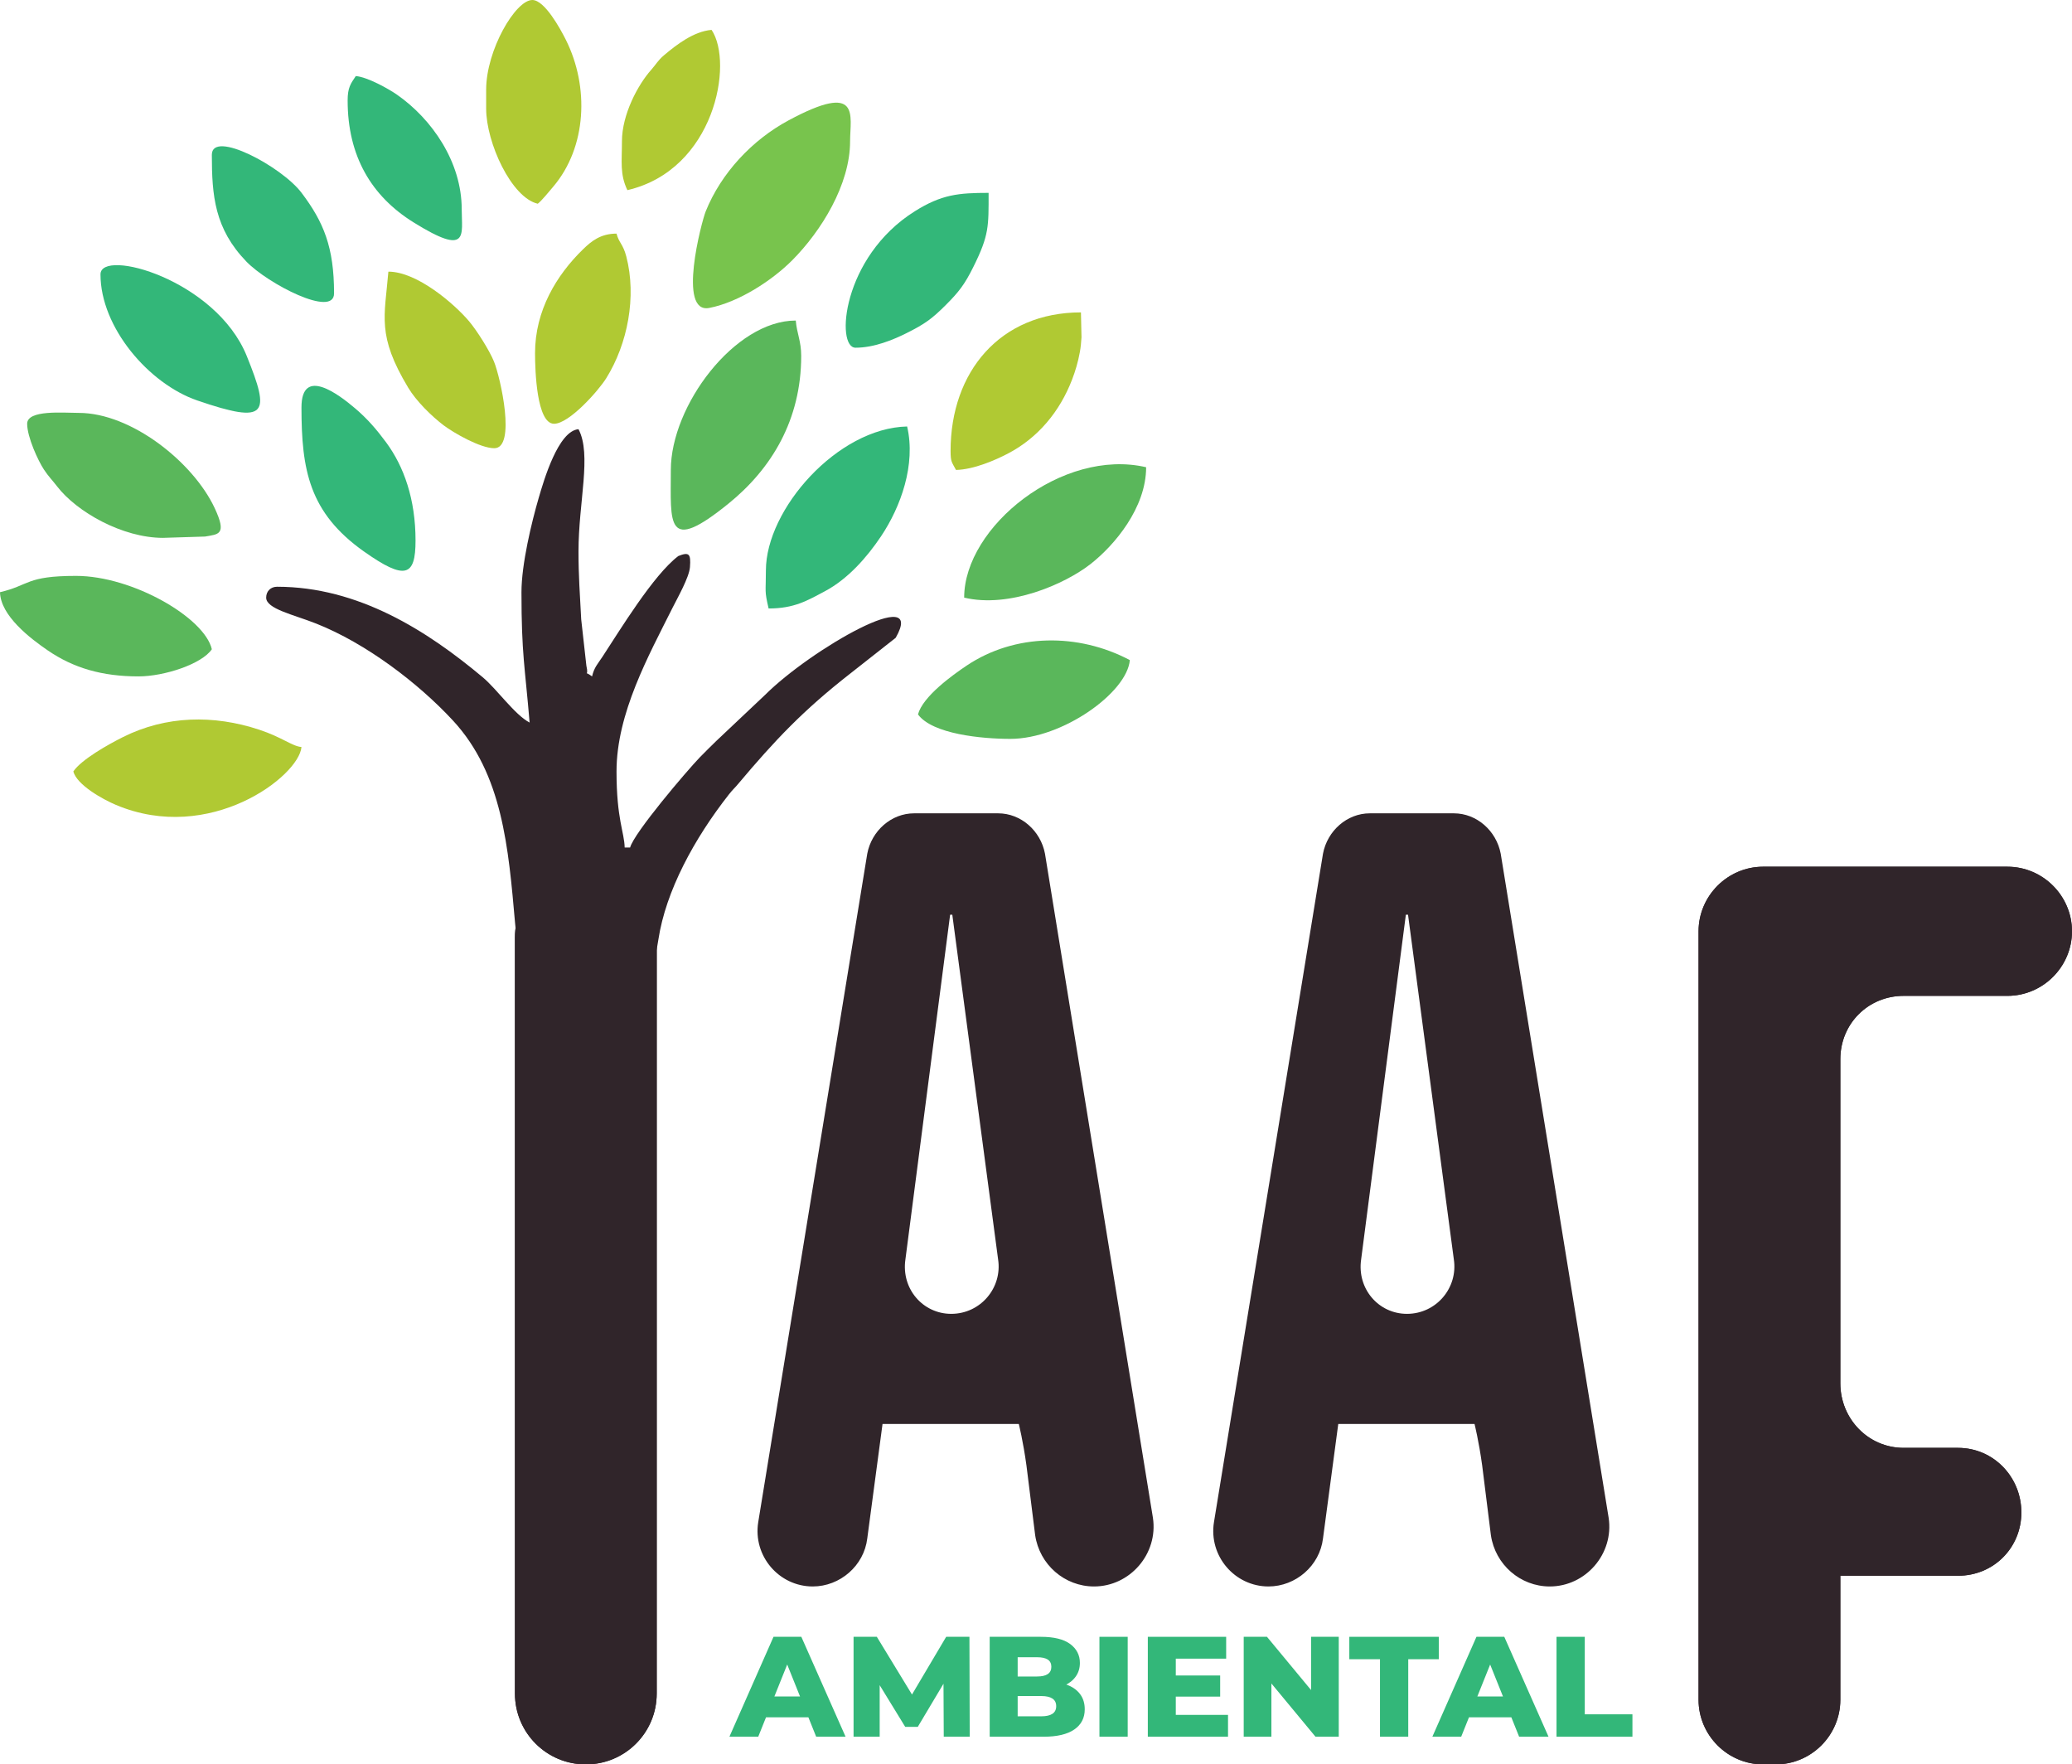 <?xml version="1.0" encoding="UTF-8"?>
<!DOCTYPE svg PUBLIC "-//W3C//DTD SVG 1.1//EN" "http://www.w3.org/Graphics/SVG/1.1/DTD/svg11.dtd">
<!-- Creator: CorelDRAW -->
<svg xmlns="http://www.w3.org/2000/svg" xml:space="preserve" width="169.764mm" height="144.536mm" version="1.1" style="shape-rendering:geometricPrecision; text-rendering:geometricPrecision; image-rendering:optimizeQuality; fill-rule:evenodd; clip-rule:evenodd"
viewBox="0 0 16624.39 14153.85"
 xmlns:xlink="http://www.w3.org/1999/xlink"
 xmlns:xodm="http://www.corel.com/coreldraw/odm/2003">
 <defs>
  <style type="text/css">
   <![CDATA[
    .fil0 {fill:#30252A}
    .fil5 {fill:#33B779}
    .fil6 {fill:#33B779}
    .fil2 {fill:#5AB75B}
    .fil4 {fill:#5AB75B}
    .fil1 {fill:#78C44D}
    .fil7 {fill:#B0C933}
    .fil3 {fill:#B0C933}
    .fil8 {fill:#30252A;fill-rule:nonzero}
    .fil9 {fill:#33B779;fill-rule:nonzero}
   ]]>
  </style>
 </defs>
 <g id="Capa_x0020_1">
  <g id="_1741858766880">
   <path class="fil0" d="M4183.88 4750.43c0,498.78 28.19,599.09 65.37,1045.96 -121.88,-64.5 -259.45,-265.69 -376.87,-364.01 -445.97,-373.39 -997.88,-725.54 -1649.71,-725.54 -50.99,0 -87.13,36.17 -87.13,87.19 0,90.64 218.95,135.96 401.7,208.43 399.1,158.18 817.27,475.73 1096.69,777.34 398.55,430.15 445.43,1021.98 498.78,1626.26 35.34,400.47 151.41,1187.65 176.87,1698.31 27.24,546.93 -16.18,788.7 663.86,272.28 24.47,-18.59 -53.2,-198.53 -31.64,-215.6 141.77,-112.09 139.26,-33.31 58.83,-377.73 -108.5,-464.87 196.6,-689.25 282.01,-1247.54 59.34,-387.97 286.69,-808.04 566.32,-1163.84 30.93,-39.33 41.25,-45.16 71.45,-81.09 300.78,-357.62 525.95,-594.33 900.19,-886.67l365.93 -287.92c251.93,-441.84 -677.27,89.38 -1046.79,456.89l-392.36 370.37c-48.48,48.48 -83.66,80.92 -131.16,130.31 -108.35,112.52 -529.29,607.41 -560.7,724.99l-43.58 0c-2.74,-123.29 -65.37,-226.76 -65.37,-610.16 0,-467.18 258.83,-931.76 450.35,-1314.73 37.88,-75.79 132.42,-241.43 138.84,-324.42 8.34,-108.2 -7.55,-123.1 -93.19,-89.16 -198.99,150.19 -467.51,592.82 -609.28,808.78 -37.28,56.76 -65.83,83.8 -82.87,156.86 -76.42,-55.99 -21.96,16.55 -45.65,-85.09l-41.59 -372.47c-10.2,-199.45 -21.7,-344.46 -21.7,-544.85 0,-397.04 107.43,-777.59 0,-980.58 -162.71,13.53 -277.8,408.84 -319.54,552.09 -55.72,191.29 -138.07,529.56 -138.07,755.36z"/>
   <path class="fil1" d="M6820.58 1133.13c0,-206.73 90.61,-481.67 -494.17,-167.3 -293.06,157.56 -541.52,424.25 -664.42,730.2 -33.78,84.09 -228.37,824.34 28.83,774.24 239.86,-46.73 508.04,-223.7 666.74,-383.72 231.47,-233.4 463.02,-605.03 463.02,-953.41z"/>
   <path class="fil2" d="M5382.38 3769.84c0,430.54 -43.63,680.98 464.52,268.41 344,-279.3 581.45,-670.29 581.45,-1183.64 0,-118.68 -34.98,-179.87 -43.58,-283.28 -490.35,0 -1002.39,683.62 -1002.39,1198.51z"/>
   <path class="fil3" d="M588.36 6188.64c29.12,109.11 237.79,224.37 341.88,268.26 752.95,317.46 1469.06,-230.12 1488.56,-464.38 -74.85,-6.23 -154.23,-78.01 -340.1,-139.3 -364.79,-120.31 -746.33,-113.01 -1091.16,59.08 -119.75,59.76 -335.39,181.08 -399.18,276.34z"/>
   <path class="fil4" d="M217.92 3399.4c0,106.89 88.24,297.43 134.27,366.91 38.52,58.16 65.72,83.12 105.21,134.49 159.12,206.97 526.24,413.82 850.07,413.82l338.16 -10.49c107.83,-19.22 177.71,-13.13 76.28,-229.45 -171.61,-365.99 -667.61,-762.45 -1089.97,-762.45 -121.06,0 -414.02,-27.06 -414.02,87.16z"/>
   <path class="fil5" d="M6145.07 4576.11c0,178.5 -12.89,156.24 21.79,305.08 206.09,0 310.4,-63.46 450.56,-137.8 185.98,-98.65 338.66,-272.91 451.75,-441.68 157.72,-235.34 280.37,-574.29 209.03,-880.52 -559.06,12.46 -1133.14,664.61 -1133.14,1154.92z"/>
   <path class="fil4" d="M7735.81 4794.03c359.83,86.15 806.05,-106.1 1015.35,-270.33 191.1,-149.95 444.64,-450.54 444.64,-775.65 -670.53,-156.22 -1459.99,476.72 -1459.99,1045.97z"/>
   <path class="fil4" d="M-0 4750.44c4.21,188.9 242.79,370.86 382.99,466.85 208.08,142.46 437.48,208.66 728.36,208.66 207.07,0 509,-99.41 588.35,-217.91 -59.14,-253.85 -637.21,-588.36 -1089.55,-588.36 -403.47,0 -370.73,74.97 -610.15,130.75z"/>
   <path class="fil4" d="M7365.37 5731.03c115.86,158.13 511.25,196.12 740.89,196.12 418.27,0 937.16,-371.83 958.8,-631.94 -413.93,-219.02 -921.66,-214.72 -1307.83,43.21 -118.13,78.91 -353.55,249.11 -391.86,392.61z"/>
   <path class="fil3" d="M3900.59 719.1l0 152.54c0,270.87 201.45,713.16 414.02,762.68 28.73,-21.05 92.54,-99.59 124.39,-137.11 268.73,-316.55 290.21,-799.85 101.05,-1177.88 -43.62,-87.14 -169.99,-319.34 -269.01,-319.34 -135.25,0 -370.45,402.7 -370.45,719.1z"/>
   <path class="fil5" d="M6864.17 2789.25c148.96,0 299.74,-62.47 407.1,-115.9 148.79,-74.04 206.9,-116.38 317.64,-227.12 103.61,-103.61 150.13,-163.29 219.81,-303.18 128.35,-257.7 123.21,-327.43 123.21,-595.89 -240.45,0 -377.21,12.34 -592.91,147.98 -584.48,367.55 -635.12,1094.11 -474.85,1094.11z"/>
   <path class="fil5" d="M806.27 2200.89c0,426.43 388.83,878.34 775.65,1011.23 569.89,195.77 585.86,109.7 398.46,-354.89 -248.29,-615.49 -1174.11,-868.54 -1174.11,-656.34z"/>
   <path class="fil6" d="M2418.8 3268.65c0,500.26 61.59,844.33 500.98,1155.13 332.07,234.89 414.24,199.91 414.24,-87.37 0,-331.62 -93.1,-594.7 -236.2,-787.97 -77.03,-104.05 -149.95,-188.95 -249.53,-273.46 -128.23,-108.85 -429.5,-339.85 -429.5,-6.33z"/>
   <path class="fil3" d="M3965.96 3595.51c176.56,0 50.14,-565.6 -2.45,-694.86 -36.3,-89.2 -136.18,-247.77 -199.77,-323.23 -115.47,-137 -415.95,-398.34 -647.63,-398.34 -30.17,362.52 -93.27,510.62 158.89,930.66 64.45,107.37 185.96,227.54 285.51,302.85 76.54,57.89 291.98,182.91 405.44,182.91z"/>
   <path class="fil7" d="M7626.86 3617.3c0,89.94 10.21,89.49 43.58,152.54 143.09,-3.19 316.26,-79.26 414.44,-130.33 244.61,-127.24 418.92,-339.72 516.79,-594.55 26.53,-69.08 47.77,-140.22 62.47,-221.12 7.59,-41.83 9.99,-73.66 13.13,-118.11l-4.45 -199.77c-648.72,0 -1045.96,476.53 -1045.96,1111.34z"/>
   <path class="fil7" d="M4292.83 2832.83c0,139.83 12.93,566.56 152.53,566.56 121.71,0 356.58,-265.42 418.9,-365.59 171.7,-276 244.93,-653.36 160.71,-976.69 -26.21,-100.59 -58.04,-106.83 -78.41,-183.1 -125.94,0 -199.8,58.85 -267.59,124.65 -214.08,207.79 -386.13,492.55 -386.13,834.17z"/>
   <path class="fil6" d="M1699.7 1242.09c0,327.54 22.45,592.55 277.02,856.1 171.44,177.47 703.57,454.14 703.57,255.24 0,-370.15 -83.5,-572.13 -260.87,-806.89 -159.61,-211.26 -719.73,-509.31 -719.73,-304.44z"/>
   <path class="fil6" d="M2789.25 806.26c0,445.76 190.55,766.89 527.11,976.47 449.27,279.77 388.11,100.37 388.11,-104.83 0,-378.37 -238.78,-723.18 -519.59,-918.61 -67.07,-46.67 -236.11,-141.31 -330.26,-149.15 -40.7,60.77 -65.38,91.91 -65.38,196.12z"/>
   <path class="fil7" d="M4990.14 1133.13c0,165.34 -17.88,264.15 43.58,392.24 700.13,-163.12 854.49,-1018.43 675.53,-1285.68 -143.49,11.95 -282.43,119.53 -383.41,204.95 -46.83,39.6 -62.26,71.99 -101.71,116.21 -105.88,118.73 -233.99,357.91 -233.99,572.27z"/>
   <path class="fil8" d="M4700.32 6952.69c314.86,0 568.78,253.92 568.78,568.79l0 6063.6c0,314.85 -253.91,568.78 -568.78,568.78 -314.86,0 -568.78,-253.92 -568.78,-568.78l0 -6063.6c0,-314.86 253.91,-568.79 568.78,-568.79z"/>
   <path id="_1" class="fil8" d="M14146.14 6952.69l1960.26 0c284.39,0 517.99,233.6 517.99,518 0,284.39 -233.6,517.99 -517.99,517.99l-832.85 0c-284.4,0 -507.85,223.45 -507.85,507.84l0 2600.14c0,284.39 223.45,517.99 507.85,517.99l436.74 0c284.39,0 507.84,233.61 507.84,518 0,284.39 -223.45,507.84 -507.84,507.84l-944.59 0 0 995.37c0,284.39 -233.6,517.99 -517.99,517.99l-101.57 0c-284.39,0 -517.99,-233.6 -517.99,-517.99l0 -6165.17c0,-284.4 233.6,-518 517.99,-518z"/>
   <path class="fil8" d="M9250.25 12175.34l-866.01 -5327.26c-34.99,-183.7 -192.44,-323.67 -376.15,-323.67l-673.57 0c-183.7,0 -341.16,139.97 -376.15,323.67l-874.76 5362.25c-43.73,271.18 166.21,516.11 437.38,516.11 218.69,0 411.13,-166.2 437.38,-384.89l122.47 -918.5 1093.45 0c0,0 34.99,139.97 61.23,332.41l69.98 559.85c34.99,236.18 236.19,411.13 472.37,411.13 288.68,0 516.11,-262.42 472.38,-551.1zm-1618.3 -1635.79c-227.44,0 -402.39,-201.19 -367.4,-437.38l358.65 -2764.23 17.5 0 367.4 2764.23c34.99,227.43 -139.97,437.38 -376.15,437.38z"/>
   <path id="_1_0" class="fil8" d="M12906.74 12175.34l-866.01 -5327.26c-34.99,-183.7 -192.44,-323.67 -376.15,-323.67l-673.57 0c-183.7,0 -341.16,139.97 -376.15,323.67l-874.76 5362.25c-43.73,271.18 166.21,516.11 437.38,516.11 218.69,0 411.13,-166.2 437.38,-384.89l122.47 -918.5 1093.45 0c0,0 34.99,139.97 61.23,332.41l69.98 559.85c34.99,236.18 236.19,411.13 472.37,411.13 288.68,0 516.11,-262.42 472.38,-551.1zm-1618.3 -1635.79c-227.44,0 -402.39,-201.19 -367.4,-437.38l358.65 -2764.23 17.5 0 367.4 2764.23c34.99,227.43 -139.97,437.38 -376.15,437.38z"/>
   <path class="fil8" d="M4700.32 6952.69c314.86,0 568.78,253.92 568.78,568.79l0 6063.6c0,314.85 -253.91,568.78 -568.78,568.78 -314.86,0 -568.78,-253.92 -568.78,-568.78l0 -6063.6c0,-314.86 253.91,-568.79 568.78,-568.79z"/>
   <path id="_1_1" class="fil8" d="M14146.14 6952.69l1960.26 0c284.39,0 517.99,233.6 517.99,518 0,284.39 -233.6,517.99 -517.99,517.99l-832.85 0c-284.4,0 -507.85,223.45 -507.85,507.84l0 2600.14c0,284.39 223.45,517.99 507.85,517.99l436.74 0c284.39,0 507.84,233.61 507.84,518 0,284.39 -223.45,507.84 -507.84,507.84l-944.59 0 0 995.37c0,284.39 -233.6,517.99 -517.99,517.99l-101.57 0c-284.39,0 -517.99,-233.6 -517.99,-517.99l0 -6165.17c0,-284.4 233.6,-518 517.99,-518z"/>
   <path class="fil9" d="M5852.35 13931.81l353.79 -801.46 223.26 0 354.93 801.46 -235.86 0 -277.08 -690.4 89.31 0 -277.07 690.4 -231.28 0zm193.49 -155.71l58.39 -167.16 391.58 0 58.38 167.16 -508.36 0z"/>
   <polygon id="_1_2" class="fil9" points="6848.45,13931.81 6848.45,13130.35 7035.08,13130.35 7367.12,13675.34 7268.65,13675.34 7591.53,13130.35 7778.16,13130.35 7780.44,13931.81 7572.06,13931.81 7569.77,13447.5 7605.27,13447.5 7363.68,13852.81 7262.93,13852.81 7014.48,13447.5 7057.99,13447.5 7057.99,13931.81 "/>
   <path id="_2" class="fil9" d="M7940.73 13931.81l0 -801.46 409.89 0c105.34,0 183.95,19.27 235.87,57.82 51.9,38.54 77.85,89.11 77.85,151.71 0,41.22 -10.88,77.28 -32.63,108.2 -21.76,30.92 -52.28,55.34 -91.6,73.28 -39.31,17.93 -86.06,26.9 -140.25,26.9l22.9 -54.96c56.48,0 105.72,8.59 147.7,25.76 41.98,17.17 74.61,41.98 97.89,74.41 23.29,32.44 34.92,71.95 34.92,118.51 0,69.46 -28.05,123.46 -84.15,162.01 -56.1,38.54 -137.97,57.82 -245.59,57.82l-432.8 0zm224.41 -163.72l190.07 0c38.93,0 68.51,-6.68 88.73,-20.04 20.23,-13.37 30.35,-33.78 30.35,-61.26 0,-27.48 -10.12,-47.9 -30.35,-61.25 -20.22,-13.36 -49.81,-20.04 -88.73,-20.04l-206.09 0 0 -156.86 171.73 0c38.17,0 66.8,-6.48 85.87,-19.46 19.09,-12.99 28.62,-32.44 28.62,-58.39 0,-25.95 -9.54,-45.23 -28.62,-57.83 -19.08,-12.59 -47.7,-18.89 -85.87,-18.89l-155.71 0 0 474.01z"/>
   <polygon id="_3" class="fil9" points="8821.2,13931.81 8821.2,13130.35 9047.9,13130.35 9047.9,13931.81 "/>
   <path id="_4" class="fil9" d="M9417.73 13440.63l372.1 0 0 169.45 -372.1 0 0 -169.45zm16.02 316l419.06 0 0 175.18 -643.46 0 0 -801.46 628.58 0 0 175.17 -404.17 0 0 451.11z"/>
   <polygon id="_5" class="fil9" points="9978.75,13931.81 9978.75,13130.35 10165.38,13130.35 10607.33,13663.89 10519.16,13663.89 10519.16,13130.35 10741.28,13130.35 10741.28,13931.81 10554.66,13931.81 10112.71,13398.27 10200.87,13398.27 10200.87,13931.81 "/>
   <polygon id="_6" class="fil9" points="11072.17,13931.81 11072.17,13310.11 10826.02,13310.11 10826.02,13130.35 11543.9,13130.35 11543.9,13310.11 11298.87,13310.11 11298.87,13931.81 "/>
   <path id="_7" class="fil9" d="M11492.37 13931.81l353.79 -801.46 223.26 0 354.93 801.46 -235.86 0 -277.08 -690.4 89.31 0 -277.07 690.4 -231.28 0zm193.49 -155.71l58.39 -167.16 391.58 0 58.38 167.16 -508.36 0z"/>
   <polygon id="_8" class="fil9" points="12488.46,13931.81 12488.46,13130.35 12715.16,13130.35 12715.16,13752.06 13097.58,13752.06 13097.58,13931.81 "/>
  </g>
 </g>
</svg>
